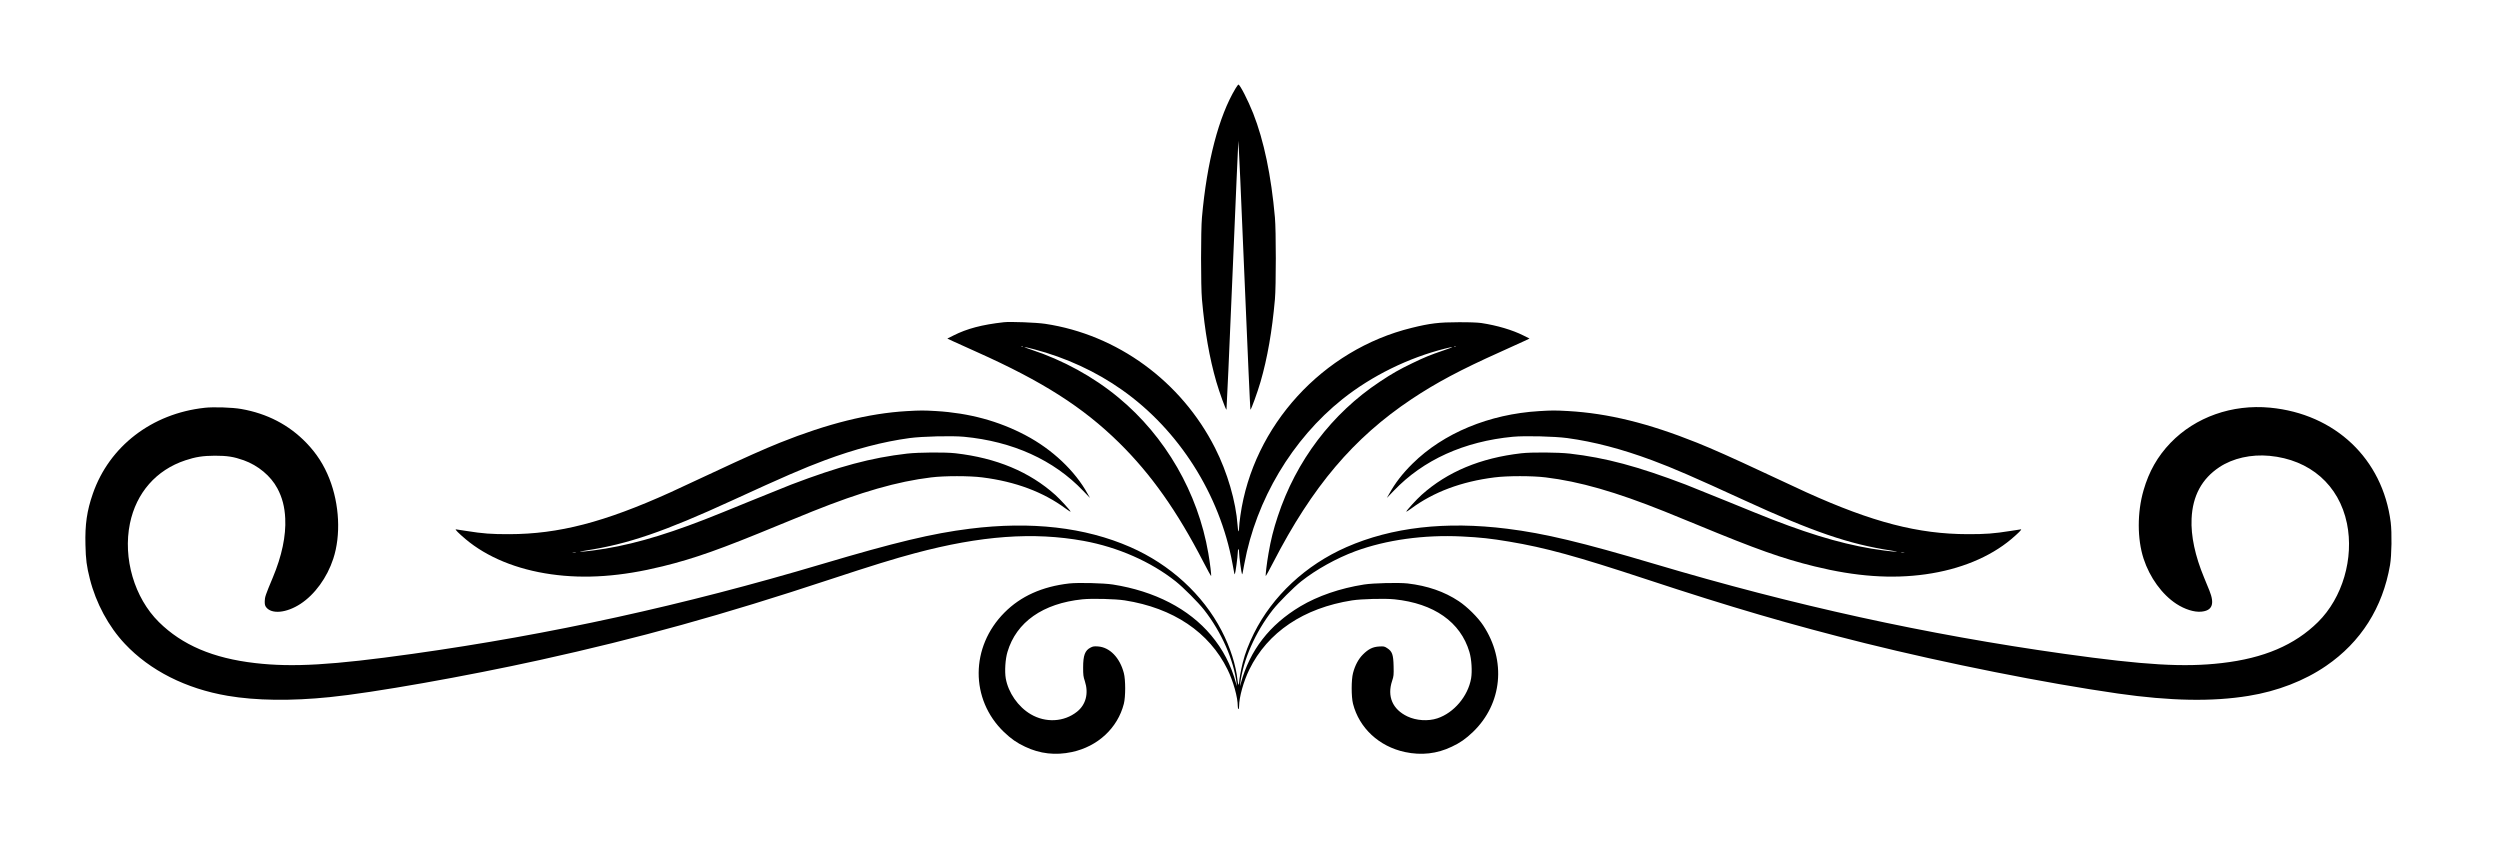 <?xml version="1.0" standalone="no"?>
<!DOCTYPE svg PUBLIC "-//W3C//DTD SVG 20010904//EN"
 "http://www.w3.org/TR/2001/REC-SVG-20010904/DTD/svg10.dtd">
<svg version="1.0" xmlns="http://www.w3.org/2000/svg"
 width="3783pt" height="1312pt" viewBox="0 0 3783 1312"
 preserveAspectRatio="xMidYMid meet">

<g transform="translate(0,1312) scale(0.1,-0.1)"
fill="#000000" stroke="none">
<path d="M18697 11783 c-255 -423 -435 -1115 -509 -1953 -18 -197 -18 -1044 0
-1240 43 -483 113 -886 218 -1249 46 -158 141 -421 153 -421 3 0 44 916 91
2035 47 1119 87 2035 90 2035 3 0 43 -916 90 -2035 47 -1119 88 -2035 91
-2035 12 0 107 263 153 421 105 363 175 766 218 1249 18 196 18 1043 0 1240
-56 633 -167 1164 -329 1575 -79 199 -200 435 -223 435 -5 0 -24 -26 -43 -57z"/>
<path d="M15190 8244 c-332 -37 -557 -97 -763 -201 l-92 -46 80 -38 c44 -21
208 -95 365 -165 997 -446 1605 -834 2154 -1373 486 -479 878 -1034 1278
-1809 61 -117 112 -211 114 -209 7 7 -15 194 -42 347 -157 914 -648 1766
-1358 2353 -381 316 -839 567 -1325 727 -146 48 -126 50 46 5 485 -128 940
-338 1333 -616 859 -606 1478 -1581 1670 -2629 27 -152 30 -163 36 -158 8 9
44 271 44 326 0 28 5 52 10 52 6 0 10 -24 10 -52 0 -55 36 -317 44 -326 6 -5
9 6 36 158 177 966 724 1884 1485 2491 443 352 995 624 1552 764 152 38 145
30 -27 -29 -205 -70 -285 -103 -469 -192 -201 -97 -303 -155 -491 -280 -726
-481 -1268 -1197 -1545 -2039 -64 -192 -106 -360 -139 -555 -27 -153 -49 -340
-42 -347 2 -2 53 92 114 209 592 1148 1214 1882 2092 2468 374 249 744 446
1340 713 157 70 321 145 365 166 l80 38 -92 46 c-167 84 -400 153 -638 189
-58 8 -181 13 -345 12 -294 0 -433 -17 -707 -85 -1348 -330 -2401 -1483 -2593
-2839 -11 -74 -20 -159 -20 -187 0 -88 -17 -60 -23 40 -25 357 -154 800 -341
1169 -511 1008 -1478 1714 -2571 1878 -133 20 -527 35 -625 24z m287 -370 c-3
-3 -12 -4 -19 -1 -8 3 -5 6 6 6 11 1 17 -2 13 -5z m6550 0 c-3 -3 -12 -4 -19
-1 -8 3 -5 6 6 6 11 1 17 -2 13 -5z"/>
<path d="M3095 6949 c-797 -87 -1441 -582 -1690 -1299 -90 -259 -120 -466
-112 -774 5 -225 18 -324 67 -517 92 -365 283 -720 529 -981 379 -404 925
-680 1556 -787 429 -73 959 -80 1545 -20 650 65 2062 315 3186 563 1495 330
2754 679 4384 1218 618 204 984 317 1286 397 997 266 1792 324 2552 186 519
-95 1016 -314 1392 -612 117 -93 342 -319 430 -431 265 -339 449 -757 494
-1122 5 -44 5 -44 -10 10 -77 280 -198 512 -377 726 -337 402 -854 669 -1487
769 -141 22 -523 31 -661 16 -409 -47 -732 -192 -979 -440 -518 -520 -521
-1314 -9 -1807 109 -104 192 -163 320 -223 225 -108 461 -134 709 -81 392 84
692 363 786 730 27 105 27 364 0 465 -61 234 -214 391 -392 403 -58 4 -77 1
-111 -17 -85 -43 -113 -117 -113 -302 0 -111 3 -139 26 -206 60 -184 16 -356
-119 -463 -196 -156 -474 -171 -700 -38 -191 112 -340 327 -378 543 -18 107
-7 291 26 400 134 452 536 734 1133 796 146 15 501 6 642 -16 733 -115 1278
-481 1555 -1046 87 -176 155 -422 155 -555 0 -24 5 -44 10 -44 6 0 10 20 10
44 0 133 68 379 155 555 277 565 822 931 1555 1046 141 22 496 31 642 16 597
-62 999 -344 1133 -796 33 -109 44 -293 26 -400 -47 -270 -260 -522 -511 -605
-139 -46 -319 -35 -453 29 -225 107 -309 303 -232 536 25 74 26 90 23 225 -4
175 -21 223 -97 272 -43 28 -51 29 -121 25 -96 -5 -163 -38 -246 -121 -68 -68
-120 -165 -150 -281 -27 -101 -27 -360 0 -465 94 -367 394 -646 786 -730 248
-53 484 -27 709 81 128 60 211 119 320 223 444 427 507 1078 155 1612 -80 122
-242 282 -370 367 -218 145 -474 233 -773 268 -138 15 -520 6 -661 -16 -362
-57 -699 -173 -964 -331 -466 -279 -762 -662 -900 -1164 -15 -54 -15 -54 -10
-10 45 365 229 783 494 1122 88 112 313 338 430 431 226 179 532 349 820 456
468 172 1038 251 1609 223 284 -14 438 -31 719 -78 544 -91 1015 -220 2082
-572 1266 -418 2185 -687 3305 -966 1232 -306 2719 -602 3825 -761 794 -113
1425 -125 1976 -35 435 70 846 229 1173 454 526 360 856 881 967 1526 25 148
30 486 10 648 -122 958 -840 1639 -1826 1733 -574 54 -1128 -142 -1505 -532
-197 -205 -327 -434 -409 -719 -97 -335 -96 -738 1 -1035 93 -285 280 -542
496 -683 128 -83 270 -128 376 -118 168 15 206 116 123 321 -22 55 -58 143
-80 195 -135 324 -201 630 -189 890 15 346 155 605 421 781 204 135 481 197
758 171 613 -58 1052 -441 1172 -1023 108 -527 -67 -1125 -438 -1492 -352
-348 -820 -548 -1457 -621 -569 -66 -1165 -31 -2384 140 -2088 293 -4088 732
-6195 1359 -1104 328 -1667 463 -2235 534 -929 116 -1743 23 -2430 -278 -617
-271 -1119 -739 -1401 -1306 -81 -165 -131 -294 -169 -443 -27 -108 -55 -260
-55 -303 0 -55 -17 -29 -24 37 -23 227 -111 502 -241 751 -284 547 -780 1001
-1380 1264 -687 301 -1501 394 -2430 278 -568 -71 -1131 -206 -2235 -534
-2107 -627 -4107 -1066 -6195 -1359 -1219 -171 -1815 -206 -2384 -140 -637 73
-1105 273 -1457 621 -371 367 -546 965 -438 1492 96 464 398 809 838 955 155
52 267 69 446 70 189 0 285 -15 438 -69 217 -78 409 -237 509 -425 73 -136
111 -280 119 -455 13 -263 -51 -568 -188 -895 -110 -263 -121 -294 -122 -357
-1 -48 4 -68 20 -90 83 -111 308 -90 521 49 216 141 403 398 496 683 117 355
94 822 -58 1209 -82 209 -193 382 -350 545 -263 272 -592 443 -985 512 -135
24 -418 33 -555 18z"/>
<path d="M13720 6899 c-570 -33 -1197 -189 -1919 -478 -243 -98 -522 -222
-1026 -458 -264 -124 -547 -256 -630 -293 -1001 -453 -1693 -632 -2440 -633
-266 -1 -399 9 -643 48 -84 14 -158 25 -164 25 -17 0 43 -60 147 -148 325
-274 776 -459 1296 -532 514 -73 1060 -34 1684 120 487 120 874 257 1775 630
162 67 385 158 495 202 739 296 1285 452 1795 514 200 25 583 25 775 0 501
-63 922 -221 1260 -471 41 -30 75 -52 75 -47 0 15 -157 187 -231 253 -392 351
-891 559 -1509 630 -156 18 -555 15 -735 -5 -539 -62 -1026 -192 -1753 -469
-95 -37 -383 -153 -640 -258 -257 -106 -558 -227 -669 -270 -675 -262 -1191
-405 -1691 -469 -192 -25 -269 -25 -104 0 631 96 1184 285 2217 760 776 356
1068 483 1395 605 460 171 881 281 1283 336 194 26 638 37 823 20 738 -70
1358 -350 1804 -818 l104 -108 -34 60 c-193 351 -537 675 -940 888 -408 216
-854 337 -1355 367 -188 11 -234 11 -445 -1z m-5007 -2136 c-13 -2 -33 -2 -45
0 -13 2 -3 4 22 4 25 0 35 -2 23 -4z"/>
<path d="M23290 6899 c-754 -45 -1449 -333 -1915 -794 -154 -152 -264 -295
-355 -460 l-34 -60 104 108 c446 468 1066 748 1804 818 185 17 629 6 823 -20
402 -55 823 -165 1283 -336 327 -122 619 -249 1395 -605 1033 -475 1586 -664
2217 -760 165 -25 88 -25 -104 0 -500 64 -1016 207 -1691 469 -111 43 -412
164 -669 270 -257 105 -545 221 -640 258 -727 277 -1214 407 -1753 469 -180
20 -579 23 -735 5 -618 -71 -1117 -279 -1509 -630 -74 -66 -231 -238 -231
-253 0 -5 34 17 75 47 338 250 759 408 1260 471 192 25 575 25 775 0 510 -62
1056 -218 1795 -514 110 -44 333 -135 495 -202 901 -373 1288 -510 1775 -630
625 -154 1169 -193 1685 -120 519 73 970 259 1295 532 104 88 164 148 147 148
-6 0 -80 -11 -164 -25 -244 -39 -377 -49 -643 -48 -747 1 -1439 180 -2440 633
-82 37 -366 169 -630 293 -504 236 -783 360 -1026 458 -739 296 -1343 444
-1949 479 -203 11 -240 11 -440 -1z m5523 -2136 c-13 -2 -33 -2 -45 0 -13 2
-3 4 22 4 25 0 35 -2 23 -4z"/>
</g>
</svg>
